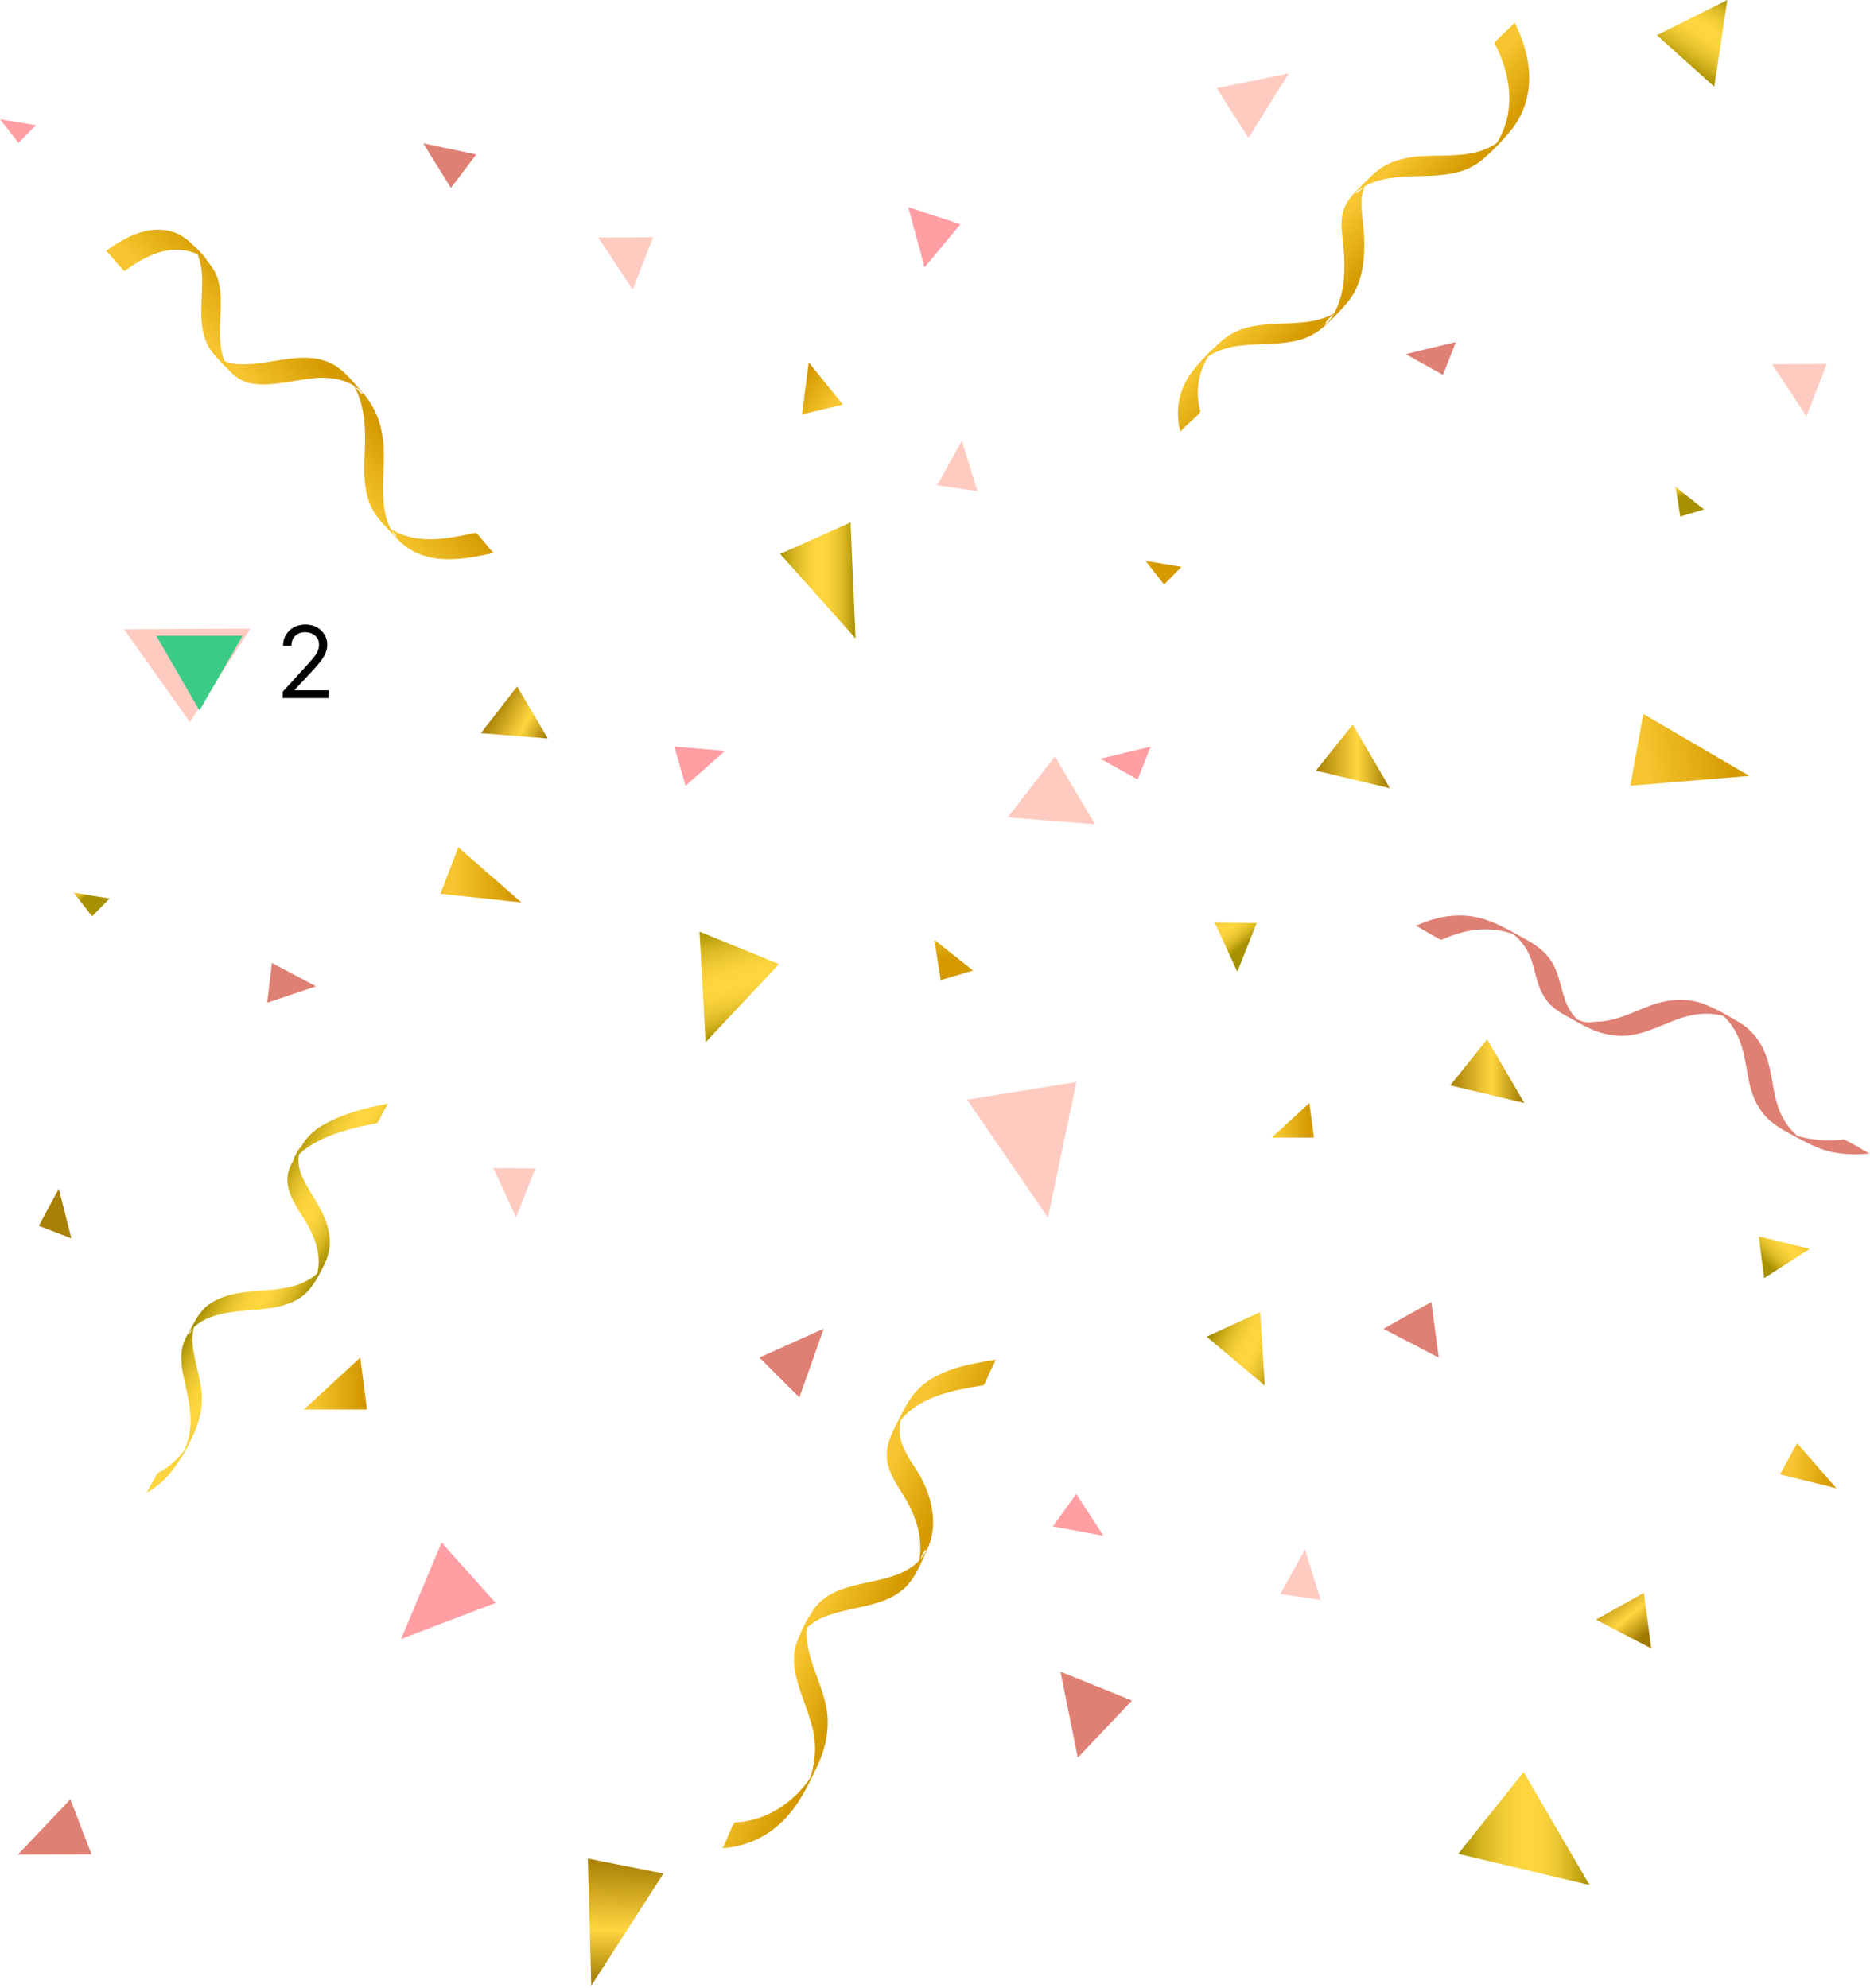 <svg width="300" height="319" viewBox="0 0 300 319" fill="none" xmlns="http://www.w3.org/2000/svg">
<g clip-path="url(#clip0_706_2999)">
<path d="M155.138 176.431L172.689 173.61L168.117 195.36L155.138 176.431Z" fill="#FFCBC1"/>
<path d="M193.568 214.459L202.166 210.517L202.91 222.315L193.568 214.459Z" fill="url(#paint0_linear_706_2999)"/>
<path d="M94.308 298.195L106.442 300.596L94.857 318.586L94.308 298.195Z" fill="url(#paint1_linear_706_2999)"/>
<path d="M128.235 224.176L121.853 217.82L132.113 213.214L128.235 224.176Z" fill="#DF8074"/>
<path d="M232.667 174.14L238.58 166.751L244.536 176.961L232.667 174.14Z" fill="url(#paint2_linear_706_2999)"/>
<path d="M210.065 176.961L204.027 182.515H210.791L210.065 176.961Z" fill="url(#paint3_linear_706_2999)"/>
<path d="M233.938 297.434L244.435 284.314L255.01 302.444L233.938 297.434Z" fill="url(#paint4_linear_706_2999)"/>
<path d="M275.019 13.909L265.81 5.645L277.111 0L275.019 13.909Z" fill="url(#paint5_linear_706_2999)"/>
<path d="M70.658 143.394L73.529 135.945L83.653 144.793L70.658 143.394Z" fill="url(#paint6_linear_706_2999)"/>
<path d="M77.154 117.629L82.965 110.139L87.881 118.482L77.154 117.629Z" fill="url(#paint7_linear_706_2999)"/>
<path d="M110 126.038L108.199 119.802L116.263 120.491L110 126.038Z" fill="#FF9FA4"/>
<path d="M233.535 54.9L225.562 56.824L231.481 60.11L233.535 54.9Z" fill="#DF8074"/>
<path d="M161.662 131.137L169.247 121.356L175.664 132.249L161.662 131.137Z" fill="#FFCBC1"/>
<path d="M297.918 183.908C297.426 183.647 296.932 183.386 296.438 183.125C296.241 182.996 296.029 182.89 295.807 182.809C294.024 183.031 292.219 183.003 290.444 182.727C289.734 182.611 289.033 182.448 288.346 182.237C285.822 180.101 285.042 177.325 284.56 174.854C284.064 172.239 283.834 169.544 282.077 166.925C281.283 165.745 280.238 164.754 279.017 164.025C277.278 162.986 275.294 161.833 273.401 161.106C269.93 159.783 266.637 160.576 264.056 161.596C261.475 162.616 259.024 163.949 255.815 163.927C255.007 164.121 254.157 164.041 253.398 163.7C253.343 163.68 253.289 163.654 253.238 163.624L253.039 163.58C252.145 162.685 251.471 161.595 251.07 160.396C250.228 158.055 250.124 155.569 248.212 153.332C246.95 151.863 245.23 150.931 243.479 149.983C241.536 148.944 239.621 147.842 237.513 147.308C233.538 146.303 229.992 147.245 227.102 148.552C227.212 148.502 228.976 149.57 229.181 149.68C229.386 149.791 231.096 150.862 231.276 150.78C233.819 149.627 236.807 148.77 240.236 149.247C241.057 149.366 241.865 149.557 242.653 149.816L242.719 149.838C243.808 150.693 244.684 151.788 245.281 153.038C246.379 155.385 246.325 157.802 247.852 160.118C248.638 161.312 249.77 162.187 251.143 162.932C252.913 163.88 254.783 165.08 256.699 165.662C264.337 167.977 268.056 161.817 275.224 162.749C275.65 162.807 276.072 162.894 276.486 163.008L276.635 163.15C277.708 164.217 278.539 165.502 279.073 166.919C280.13 169.576 280.133 172.15 280.919 174.791C281.331 176.296 282.058 177.696 283.052 178.898C284.355 180.427 286.115 181.343 287.948 182.325C289.933 183.387 291.788 184.395 293.943 184.853C295.932 185.244 297.97 185.314 299.981 185.061C299.729 185.067 298.227 184.072 297.918 183.908Z" fill="#DF8074"/>
<path d="M184.557 119.821L176.585 121.742L182.5 125.031L184.557 119.821Z" fill="#FF9FA4"/>
<path d="M112.23 149.472L124.973 154.687L113.193 167.225L112.23 149.472Z" fill="url(#paint8_linear_706_2999)"/>
<path d="M11.282 288.686L14.693 297.519L2.884 297.544L11.282 288.686Z" fill="#DF8074"/>
<path d="M128.235 224.176L121.853 217.82L132.113 213.214L128.235 224.176Z" fill="#DF8074"/>
<path d="M211.109 123.64L217.022 116.251L222.978 126.461L211.109 123.64Z" fill="url(#paint9_linear_706_2999)"/>
<path d="M11.452 198.68L9.433 190.722L6.225 196.686L11.452 198.68Z" fill="url(#paint10_linear_706_2999)"/>
<path d="M211.857 256.688L205.38 255.753L209.368 248.611L211.857 256.688Z" fill="#FFCBC1"/>
<path d="M170.136 268.216L181.608 272.841L172.903 282.005L170.136 268.216Z" fill="#DF8074"/>
<path d="M261.548 126.057L263.633 114.546L280.638 124.487L261.548 126.057Z" fill="url(#paint11_linear_706_2999)"/>
<path d="M200.285 22.132L195.193 14.152L206.762 11.783L200.285 22.132Z" fill="#FFCBC1"/>
<path d="M40.175 100.87L30.448 115.857L19.901 100.968L40.175 100.87Z" fill="#FFCBC1"/>
<path d="M110 126.038L108.199 119.802L116.263 120.491L110 126.038Z" fill="#FF9FA4"/>
<path d="M233.535 54.9L225.562 56.824L231.481 60.11L233.535 54.9Z" fill="#DF8074"/>
<path d="M125.163 88.876L136.451 83.825L137.249 102.431L125.163 88.876Z" fill="url(#paint12_linear_706_2999)"/>
<path d="M57.795 217.82L48.744 226.147H58.887L57.795 217.82Z" fill="url(#paint13_linear_706_2999)"/>
<path d="M184.557 119.821L176.585 121.742L182.5 125.031L184.557 119.821Z" fill="#FF9FA4"/>
<path d="M283.017 205.064L282.159 198.373L290.333 200.367L283.017 205.064Z" fill="url(#paint14_linear_706_2999)"/>
<path d="M79.151 187.405L85.887 187.481L82.782 195.312L79.151 187.405Z" fill="#FFCBC1"/>
<path d="M221.938 213.199L229.626 208.89L230.819 217.82L221.938 213.199Z" fill="#DF8074"/>
<path d="M42.863 160.882L43.623 154.504L50.709 158.244L42.863 160.882Z" fill="#DF8074"/>
<path d="M194.871 148.019L201.607 148.094L198.502 155.926L194.871 148.019Z" fill="url(#paint15_linear_706_2999)"/>
<path d="M189.546 90.945L183.782 89.994L186.754 93.794L189.546 90.945Z" fill="url(#paint16_linear_706_2999)"/>
<path d="M135.208 64.899L128.662 66.491L129.741 58.135L135.208 64.899Z" fill="url(#paint17_linear_706_2999)"/>
<path d="M256.036 259.863L263.725 255.554L264.917 264.485L256.036 259.863Z" fill="url(#paint18_linear_706_2999)"/>
<path d="M285.566 236.55L288.308 231.565L294.608 238.786L285.566 236.55Z" fill="url(#paint19_linear_706_2999)"/>
<path d="M76.406 24.782L72.336 30.156L67.9 22.998L76.406 24.782Z" fill="#DF8074"/>
<path d="M284.266 58.423L293.078 58.388L289.794 66.778L284.266 58.423Z" fill="#FFCBC1"/>
<path d="M168.903 244.902L172.654 239.693L177.039 246.406L168.903 244.902Z" fill="#FF9FA4"/>
<path d="M156.103 155.714L149.895 150.789L150.92 157.252L156.103 155.714Z" fill="url(#paint20_linear_706_2999)"/>
<path d="M95.97 38.107L104.779 38.072L101.495 46.46L95.97 38.107Z" fill="#FFCBC1"/>
<path d="M17.573 144.162L11.809 143.211L14.781 147.011L17.573 144.162Z" fill="url(#paint21_linear_706_2999)"/>
<path d="M273.382 81.736L268.804 78.103L269.561 82.87L273.382 81.736Z" fill="url(#paint22_linear_706_2999)"/>
<path d="M51.675 203.573C51.852 203.222 52.025 202.875 52.186 202.537C52.798 201.205 53.023 199.726 52.833 198.272C52.492 195.24 50.776 192.943 49.293 190.39C48.532 189.079 47.867 187.639 47.886 186.088C47.891 185.799 47.919 185.51 47.971 185.225C48.403 184.798 48.873 184.411 49.375 184.069C52.565 181.908 56.704 180.91 60.442 180.203C60.676 180.162 61.218 178.87 61.345 178.648C61.553 178.279 61.761 177.909 61.976 177.54C62.041 177.376 62.124 177.22 62.225 177.075C58.805 177.707 55.199 178.629 52.129 180.335C50.773 181.037 49.606 182.054 48.725 183.302C48.542 183.583 48.372 183.873 48.201 184.164C48.103 183.924 46.92 186.119 47.1 186.126C46.771 186.661 46.506 187.234 46.312 187.832C45.469 190.706 47.362 193.309 48.807 195.615C50.325 198.038 51.492 200.878 51 203.794C50.971 203.949 50.94 204.11 50.905 204.262C50.632 204.534 50.337 204.782 50.022 205.004C48.812 205.793 47.456 206.33 46.034 206.584C43.194 207.171 40.229 207.004 37.383 207.661C35.961 207.947 34.612 208.522 33.42 209.351C32.099 210.336 31.392 211.771 30.6 213.176C29.909 214.402 29.272 215.555 29.123 216.967C29.037 218.31 29.158 219.657 29.48 220.963C30.158 224.242 31.057 227.316 30.253 230.671C30.093 231.34 29.883 231.996 29.622 232.633C29.511 232.784 29.395 232.949 29.275 233.081C28.174 234.43 26.819 235.548 25.287 236.373C25.178 236.511 25.087 236.663 25.016 236.825C24.801 237.191 24.593 237.561 24.385 237.93C24.176 238.3 23.965 238.666 23.754 239.039C23.7 239.134 23.586 239.456 23.504 239.504C26.013 238.152 27.656 236.142 29.082 233.817C28.997 234.095 30.442 231.587 30.262 231.745C31.524 229.351 32.471 226.912 32.382 224.094C32.294 221.276 31.158 218.544 30.906 215.71C30.82 214.783 30.887 213.848 31.102 212.943C31.218 212.835 31.338 212.734 31.461 212.627C32.034 212.18 32.663 211.809 33.332 211.524C36.071 210.333 39.058 210.368 41.973 210.058C44.781 209.758 47.908 209.111 49.741 206.745C50.205 206.143 50.627 205.51 51.003 204.849C51.249 204.391 51.564 203.857 51.675 203.573ZM30.458 213.628C30.559 213.502 30.663 213.382 30.773 213.265L30.89 213.148C30.288 214.358 29.906 214.307 30.458 213.628Z" fill="url(#paint23_linear_706_2999)"/>
<path d="M61.55 71.918C61.411 68.525 60.344 65.363 58.047 62.842C56.77 61.44 55.523 59.797 53.902 58.736C52.626 57.946 51.169 57.498 49.671 57.434C46.658 57.238 43.699 58.113 40.717 58.382C39.172 58.518 37.496 58.556 36.039 57.949C35.763 57.245 35.567 56.513 35.452 55.766C34.906 52.389 35.846 48.952 35.162 45.588C34.846 44.024 34.105 42.849 33.105 41.699C33.42 41.765 31.088 39.263 30.877 39.257C30.094 38.412 29.134 37.751 28.066 37.321C24.11 35.867 20.179 37.971 17.005 40.249C17.128 40.164 19.822 43.594 19.996 43.468C22.835 41.412 26.224 39.516 29.868 40.211C30.504 40.331 31.123 40.534 31.707 40.815C32.176 42.056 32.417 43.373 32.42 44.7C32.533 48.175 31.672 51.874 33.234 55.169C34.035 56.856 35.6 58.208 36.862 59.535C37.964 60.774 39.508 61.531 41.162 61.642C44.216 61.888 47.232 60.975 50.258 60.694C51.701 60.525 53.163 60.61 54.577 60.947C55.29 61.133 55.974 61.417 56.609 61.79L56.76 61.882C58.36 64.687 58.634 67.969 58.555 71.15C58.48 74.237 58.148 77.5 59.186 80.476C59.817 82.311 61.054 83.635 62.341 85.015C63.736 86.516 65.026 87.947 66.948 88.772C70.891 90.465 75.236 89.571 79.252 88.705C79.091 88.74 77.93 87.249 77.772 87.081C77.614 86.914 76.51 85.432 76.261 85.486C72.705 86.251 68.96 87.05 65.367 86.052C64.561 85.828 63.783 85.509 63.051 85.104C62.922 85.031 62.796 84.955 62.673 84.879C62.16 83.842 61.818 82.728 61.66 81.582C61.18 78.382 61.682 75.137 61.55 71.918ZM56.89 61.967C57.16 62.144 57.419 62.337 57.666 62.545C58.587 63.319 58.325 63.828 56.89 61.967ZM63.114 85.66C62.998 85.48 62.887 85.293 62.799 85.107C63.995 86.235 63.736 86.598 63.114 85.647V85.66Z" fill="url(#paint24_linear_706_2999)"/>
<path d="M216.252 48.412C218.53 45.663 218.965 41.857 218.861 38.41C218.808 36.578 218.464 34.765 218.426 32.933C218.385 32.022 218.51 31.111 218.795 30.244C218.836 30.124 218.883 30.007 218.934 29.89C224.818 26.627 232.588 30.206 237.993 25.468C239.647 24.026 241.169 22.441 242.542 20.729C243.81 19.123 244.676 17.236 245.066 15.226C245.842 11.249 244.795 7.165 242.974 3.62C243.015 3.696 241.495 5.117 241.359 5.256C241.223 5.395 239.7 6.779 239.782 6.928C241.381 10.046 242.378 13.539 242.075 17.071C241.926 18.888 241.401 20.653 240.533 22.255C240.406 22.489 240.268 22.72 240.126 22.944C239.737 23.222 239.325 23.466 238.895 23.674C235.671 25.215 232.027 24.874 228.556 25.035C226.722 25.076 224.908 25.432 223.193 26.087C221.492 26.782 220.29 27.897 219.032 29.192C217.725 30.535 216.142 31.858 215.561 33.7C214.959 35.46 215.306 37.355 215.476 39.156C215.845 42.662 215.861 46.532 214.287 49.773C214.208 49.931 214.126 50.089 214.041 50.244C213.774 50.415 213.495 50.567 213.208 50.699C211.854 51.266 210.418 51.61 208.955 51.719C205.898 52.035 202.749 51.776 199.768 52.645C198.224 53.093 196.807 53.901 195.635 55.001C195.392 55.229 195.146 55.459 194.903 55.693C194.84 55.744 194.717 55.861 194.559 56.009C193.343 57.142 192.222 58.372 191.205 59.686C190.177 61.036 189.477 62.606 189.16 64.274C188.844 65.941 188.919 67.66 189.382 69.293C189.334 69.138 190.836 67.821 190.997 67.653C191.158 67.486 192.656 66.232 192.574 65.985C192.159 64.534 192.051 63.011 192.258 61.516C192.465 60.02 192.982 58.585 193.776 57.301C193.802 57.26 193.83 57.219 193.855 57.175C194.063 57.036 194.275 56.903 194.486 56.78C195.817 56.09 197.263 55.651 198.752 55.485C201.793 55.068 204.92 55.361 207.926 54.673C209.396 54.365 210.773 53.716 211.946 52.778C213.512 51.458 214.954 49.997 216.252 48.412ZM219.139 29.458C219.177 29.385 219.218 29.309 219.262 29.236C219.366 29.056 219.505 28.892 219.606 28.712C219.46 28.969 219.301 29.218 219.129 29.458H219.139ZM217.984 30.494C218.224 30.32 218.467 30.178 218.713 30.02C217.634 31.293 216.918 31.239 217.975 30.484L217.984 30.494ZM213.977 50.396C213.88 50.566 213.779 50.737 213.662 50.901C213.545 51.065 213.425 51.252 213.296 51.419C212.498 52.449 212.192 51.849 213.968 50.377L213.977 50.396Z" fill="url(#paint25_linear_706_2999)"/>
<path d="M132.527 273.738C131.798 270.152 129.864 266.873 129.463 263.212C129.386 262.528 129.386 261.837 129.463 261.152C130.338 260.357 131.358 259.739 132.467 259.333C135.366 258.202 138.527 257.968 141.455 256.916C142.885 256.447 144.194 255.669 145.292 254.638C146.932 253.002 147.863 250.532 148.806 248.472C150.475 244.839 149.611 240.543 147.79 237.134C146.686 235.065 145.023 233.236 144.49 230.898C144.27 229.909 144.262 228.884 144.468 227.891C144.528 227.815 144.585 227.736 144.651 227.664C147.901 223.914 153.081 223.029 157.722 222.258C157.987 222.214 158.637 220.47 158.766 220.208C159.008 219.722 159.248 219.235 159.486 218.749C159.56 218.536 159.655 218.33 159.77 218.136C155.668 218.815 151.169 219.545 147.901 222.344C146.244 223.762 145.291 225.547 144.332 227.468C143.373 229.388 142.297 231.233 142.269 233.391C142.241 235.548 143.32 237.378 144.446 239.134C145.572 240.89 146.553 242.663 147.115 244.684C147.667 246.527 147.791 248.472 147.478 250.371C146.996 250.87 146.455 251.308 145.866 251.675C140.963 254.746 133.107 253.239 130.056 259.02L129.839 259.427C129.791 259.137 128.608 261.493 128.353 262.252C127.908 263.155 127.599 264.12 127.435 265.114C127.195 266.816 127.551 268.541 128.031 270.168C129.031 273.564 130.728 276.824 130.757 280.435C130.763 282.083 130.495 283.721 129.965 285.281C129.864 285.432 129.76 285.581 129.649 285.729C129.087 286.503 128.464 287.23 127.785 287.903C125.128 290.528 121.645 292.231 117.897 292.401C117.683 292.401 116.951 294.227 116.853 294.455C116.755 294.682 116.052 296.514 115.85 296.524C119.187 296.336 122.366 295.032 124.876 292.821C127.895 290.218 129.57 286.652 131.227 283.098C132.583 280.179 133.173 276.928 132.527 273.738ZM148.213 249.458C148.069 249.667 147.914 249.868 147.749 250.061C147.708 250.108 147.664 250.156 147.623 250.206C148.421 248.203 149.017 248.292 148.213 249.458Z" fill="url(#paint26_linear_706_2999)"/>
<path d="M70.844 247.483L79.517 257.181L64.345 262.965L70.844 247.483Z" fill="#FF9FA4"/>
<path d="M5.764 20.088L0 19.134L2.972 22.934L5.764 20.088Z" fill="#FF9FA4"/>
<path d="M156.804 78.802L150.327 77.866L154.314 70.724L156.804 78.802Z" fill="#FFCBC1"/>
<path d="M145.708 33.236L154.081 35.981L148.326 42.909L145.708 33.236Z" fill="#FF9FA4"/>
<path d="M32 114L25.072 102H38.928L32 114Z" fill="#3ACC86"/>
<path d="M45.361 112V110.977L49.202 106.773C49.653 106.28 50.024 105.852 50.315 105.489C50.607 105.121 50.823 104.777 50.963 104.455C51.107 104.129 51.179 103.788 51.179 103.432C51.179 103.023 51.081 102.669 50.883 102.369C50.69 102.07 50.425 101.839 50.088 101.676C49.751 101.513 49.372 101.432 48.952 101.432C48.505 101.432 48.115 101.525 47.781 101.71C47.452 101.892 47.196 102.148 47.014 102.477C46.836 102.807 46.747 103.193 46.747 103.636H45.406C45.406 102.955 45.563 102.356 45.878 101.841C46.192 101.326 46.62 100.924 47.162 100.636C47.707 100.348 48.319 100.205 48.997 100.205C49.679 100.205 50.283 100.348 50.81 100.636C51.336 100.924 51.749 101.312 52.048 101.801C52.347 102.29 52.497 102.833 52.497 103.432C52.497 103.86 52.419 104.278 52.264 104.688C52.113 105.093 51.847 105.545 51.469 106.045C51.094 106.542 50.573 107.148 49.906 107.864L47.293 110.659V110.75H52.702V112H45.361Z" fill="black"/>
</g>
<defs>
<linearGradient id="paint0_linear_706_2999" x1="195.293" y1="212.351" x2="205.862" y2="217.688" gradientUnits="userSpaceOnUse">
<stop offset="0.01" stop-color="#A89100"/>
<stop offset="0.08" stop-color="#BDA10F"/>
<stop offset="0.2" stop-color="#D9B824"/>
<stop offset="0.32" stop-color="#EEC933"/>
<stop offset="0.44" stop-color="#FBD33C"/>
<stop offset="0.56" stop-color="#FFD63F"/>
<stop offset="0.64" stop-color="#FAD23C"/>
<stop offset="0.74" stop-color="#EDC832"/>
<stop offset="0.85" stop-color="#D7B622"/>
<stop offset="0.95" stop-color="#B89D0B"/>
<stop offset="1" stop-color="#A89100"/>
</linearGradient>
<linearGradient id="paint1_linear_706_2999" x1="100.473" y1="298.366" x2="99.63" y2="318.702" gradientUnits="userSpaceOnUse">
<stop offset="0.01" stop-color="#A88006"/>
<stop offset="0.56" stop-color="#FFD63F"/>
<stop offset="0.95" stop-color="#A98207"/>
<stop offset="1" stop-color="#9F7800"/>
</linearGradient>
<linearGradient id="paint2_linear_706_2999" x1="232.667" y1="171.856" x2="244.536" y2="171.856" gradientUnits="userSpaceOnUse">
<stop offset="0.01" stop-color="#A88006"/>
<stop offset="0.56" stop-color="#FFD63F"/>
<stop offset="0.95" stop-color="#A98207"/>
<stop offset="1" stop-color="#9F7800"/>
</linearGradient>
<linearGradient id="paint3_linear_706_2999" x1="204.027" y1="179.738" x2="210.791" y2="179.738" gradientUnits="userSpaceOnUse">
<stop offset="0.16" stop-color="#F6C52F"/>
<stop offset="0.89" stop-color="#D49A00"/>
</linearGradient>
<linearGradient id="paint4_linear_706_2999" x1="233.938" y1="293.381" x2="255.01" y2="293.381" gradientUnits="userSpaceOnUse">
<stop offset="0.01" stop-color="#A89100"/>
<stop offset="0.08" stop-color="#BDA10F"/>
<stop offset="0.2" stop-color="#D9B824"/>
<stop offset="0.32" stop-color="#EEC933"/>
<stop offset="0.44" stop-color="#FBD33C"/>
<stop offset="0.56" stop-color="#FFD63F"/>
<stop offset="0.64" stop-color="#FAD23C"/>
<stop offset="0.74" stop-color="#EDC832"/>
<stop offset="0.85" stop-color="#D7B622"/>
<stop offset="0.95" stop-color="#B89D0B"/>
<stop offset="1" stop-color="#A89100"/>
</linearGradient>
<linearGradient id="paint5_linear_706_2999" x1="269.901" y1="10.603" x2="276.886" y2="-0.122" gradientUnits="userSpaceOnUse">
<stop offset="0.01" stop-color="#A89100"/>
<stop offset="0.08" stop-color="#BDA10F"/>
<stop offset="0.2" stop-color="#D9B824"/>
<stop offset="0.32" stop-color="#EEC933"/>
<stop offset="0.44" stop-color="#FBD33C"/>
<stop offset="0.56" stop-color="#FFD63F"/>
<stop offset="0.64" stop-color="#FAD23C"/>
<stop offset="0.74" stop-color="#EDC832"/>
<stop offset="0.85" stop-color="#D7B622"/>
<stop offset="0.95" stop-color="#B89D0B"/>
<stop offset="1" stop-color="#A89100"/>
</linearGradient>
<linearGradient id="paint6_linear_706_2999" x1="70.655" y1="140.367" x2="83.653" y2="140.367" gradientUnits="userSpaceOnUse">
<stop offset="0.16" stop-color="#F6C52F"/>
<stop offset="0.89" stop-color="#D49A00"/>
</linearGradient>
<linearGradient id="paint7_linear_706_2999" x1="79.443" y1="113.534" x2="88.009" y2="118.28" gradientUnits="userSpaceOnUse">
<stop offset="0.01" stop-color="#A88006"/>
<stop offset="0.56" stop-color="#FFD63F"/>
<stop offset="0.95" stop-color="#A98207"/>
<stop offset="1" stop-color="#9F7800"/>
</linearGradient>
<linearGradient id="paint8_linear_706_2999" x1="115.477" y1="148.51" x2="120.384" y2="165.097" gradientUnits="userSpaceOnUse">
<stop offset="0.01" stop-color="#A89100"/>
<stop offset="0.08" stop-color="#BDA10F"/>
<stop offset="0.2" stop-color="#D9B824"/>
<stop offset="0.32" stop-color="#EEC933"/>
<stop offset="0.44" stop-color="#FBD33C"/>
<stop offset="0.56" stop-color="#FFD63F"/>
<stop offset="0.64" stop-color="#FAD23C"/>
<stop offset="0.74" stop-color="#EDC832"/>
<stop offset="0.85" stop-color="#D7B622"/>
<stop offset="0.95" stop-color="#B89D0B"/>
<stop offset="1" stop-color="#A89100"/>
</linearGradient>
<linearGradient id="paint9_linear_706_2999" x1="211.109" y1="121.356" x2="222.978" y2="121.356" gradientUnits="userSpaceOnUse">
<stop offset="0.01" stop-color="#A88006"/>
<stop offset="0.56" stop-color="#FFD63F"/>
<stop offset="0.95" stop-color="#A98207"/>
<stop offset="1" stop-color="#9F7800"/>
</linearGradient>
<linearGradient id="paint10_linear_706_2999" x1="4.838" y1="195.395" x2="1.653" y2="201.352" gradientUnits="userSpaceOnUse">
<stop offset="0.01" stop-color="#A88006"/>
<stop offset="0.56" stop-color="#FFD63F"/>
<stop offset="0.95" stop-color="#A98207"/>
<stop offset="1" stop-color="#9F7800"/>
</linearGradient>
<linearGradient id="paint11_linear_706_2999" x1="260.689" y1="121.708" x2="279.391" y2="118.131" gradientUnits="userSpaceOnUse">
<stop offset="0.16" stop-color="#F6C52F"/>
<stop offset="0.89" stop-color="#D49A00"/>
</linearGradient>
<linearGradient id="paint12_linear_706_2999" x1="125.163" y1="93.128" x2="137.249" y2="93.128" gradientUnits="userSpaceOnUse">
<stop offset="0.01" stop-color="#A89100"/>
<stop offset="0.08" stop-color="#BDA10F"/>
<stop offset="0.2" stop-color="#D9B824"/>
<stop offset="0.32" stop-color="#EEC933"/>
<stop offset="0.44" stop-color="#FBD33C"/>
<stop offset="0.56" stop-color="#FFD63F"/>
<stop offset="0.64" stop-color="#FAD23C"/>
<stop offset="0.74" stop-color="#EDC832"/>
<stop offset="0.85" stop-color="#D7B622"/>
<stop offset="0.95" stop-color="#B89D0B"/>
<stop offset="1" stop-color="#A89100"/>
</linearGradient>
<linearGradient id="paint13_linear_706_2999" x1="48.744" y1="221.984" x2="58.887" y2="221.984" gradientUnits="userSpaceOnUse">
<stop offset="0.16" stop-color="#F6C52F"/>
<stop offset="0.89" stop-color="#D49A00"/>
</linearGradient>
<linearGradient id="paint14_linear_706_2999" x1="279.59" y1="199.164" x2="285.434" y2="193.074" gradientUnits="userSpaceOnUse">
<stop offset="0.01" stop-color="#A89100"/>
<stop offset="0.08" stop-color="#BDA10F"/>
<stop offset="0.2" stop-color="#D9B824"/>
<stop offset="0.32" stop-color="#EEC933"/>
<stop offset="0.44" stop-color="#FBD33C"/>
<stop offset="0.56" stop-color="#FFD63F"/>
<stop offset="0.64" stop-color="#FAD23C"/>
<stop offset="0.74" stop-color="#EDC832"/>
<stop offset="0.85" stop-color="#D7B622"/>
<stop offset="0.95" stop-color="#B89D0B"/>
<stop offset="1" stop-color="#A89100"/>
</linearGradient>
<linearGradient id="paint15_linear_706_2999" x1="194.019" y1="145.109" x2="199.27" y2="151.791" gradientUnits="userSpaceOnUse">
<stop offset="0.01" stop-color="#A89100"/>
<stop offset="0.08" stop-color="#BDA10F"/>
<stop offset="0.2" stop-color="#D9B824"/>
<stop offset="0.32" stop-color="#EEC933"/>
<stop offset="0.44" stop-color="#FBD33C"/>
<stop offset="0.56" stop-color="#FFD63F"/>
<stop offset="0.64" stop-color="#FAD23C"/>
<stop offset="0.74" stop-color="#EDC832"/>
<stop offset="0.85" stop-color="#D7B622"/>
<stop offset="0.95" stop-color="#B89D0B"/>
<stop offset="1" stop-color="#A89100"/>
</linearGradient>
<linearGradient id="paint16_linear_706_2999" x1="183.096" y1="86.633" x2="186.09" y2="90.442" gradientUnits="userSpaceOnUse">
<stop offset="0.16" stop-color="#F6C52F"/>
<stop offset="0.89" stop-color="#D49A00"/>
</linearGradient>
<linearGradient id="paint17_linear_706_2999" x1="134.206" y1="66.066" x2="127.503" y2="60.9" gradientUnits="userSpaceOnUse">
<stop offset="0.16" stop-color="#F6C52F"/>
<stop offset="0.89" stop-color="#D49A00"/>
</linearGradient>
<linearGradient id="paint18_linear_706_2999" x1="257.727" y1="255.658" x2="263.383" y2="262.856" gradientUnits="userSpaceOnUse">
<stop offset="0.01" stop-color="#A88006"/>
<stop offset="0.56" stop-color="#FFD63F"/>
<stop offset="0.95" stop-color="#A98207"/>
<stop offset="1" stop-color="#9F7800"/>
</linearGradient>
<linearGradient id="paint19_linear_706_2999" x1="286.274" y1="233.224" x2="295.441" y2="234.426" gradientUnits="userSpaceOnUse">
<stop offset="0.16" stop-color="#F6C52F"/>
<stop offset="0.89" stop-color="#D49A00"/>
</linearGradient>
<linearGradient id="paint20_linear_706_2999" x1="149.091" y1="148.169" x2="150.14" y2="154.649" gradientUnits="userSpaceOnUse">
<stop offset="0.16" stop-color="#F6C52F"/>
<stop offset="0.89" stop-color="#D49A00"/>
</linearGradient>
<linearGradient id="paint21_linear_706_2999" x1="10.459" y1="140.273" x2="13.453" y2="144.082" gradientUnits="userSpaceOnUse">
<stop offset="0.01" stop-color="#A89100"/>
<stop offset="0.08" stop-color="#BDA10F"/>
<stop offset="0.2" stop-color="#D9B824"/>
<stop offset="0.32" stop-color="#EEC933"/>
<stop offset="0.44" stop-color="#FBD33C"/>
<stop offset="0.56" stop-color="#FFD63F"/>
<stop offset="0.64" stop-color="#FAD23C"/>
<stop offset="0.74" stop-color="#EDC832"/>
<stop offset="0.85" stop-color="#D7B622"/>
<stop offset="0.95" stop-color="#B89D0B"/>
<stop offset="1" stop-color="#A89100"/>
</linearGradient>
<linearGradient id="paint22_linear_706_2999" x1="267.463" y1="75.094" x2="268.236" y2="79.872" gradientUnits="userSpaceOnUse">
<stop offset="0.01" stop-color="#A89100"/>
<stop offset="0.08" stop-color="#BDA10F"/>
<stop offset="0.2" stop-color="#D9B824"/>
<stop offset="0.32" stop-color="#EEC933"/>
<stop offset="0.44" stop-color="#FBD33C"/>
<stop offset="0.56" stop-color="#FFD63F"/>
<stop offset="0.64" stop-color="#FAD23C"/>
<stop offset="0.74" stop-color="#EDC832"/>
<stop offset="0.85" stop-color="#D7B622"/>
<stop offset="0.95" stop-color="#B89D0B"/>
<stop offset="1" stop-color="#A89100"/>
</linearGradient>
<linearGradient id="paint23_linear_706_2999" x1="35.658" y1="204.225" x2="47.529" y2="210.949" gradientUnits="userSpaceOnUse">
<stop offset="0.01" stop-color="#A89100"/>
<stop offset="0.08" stop-color="#BDA10F"/>
<stop offset="0.2" stop-color="#D9B824"/>
<stop offset="0.32" stop-color="#EEC933"/>
<stop offset="0.44" stop-color="#FBD33C"/>
<stop offset="0.56" stop-color="#FFD63F"/>
<stop offset="0.64" stop-color="#FAD23C"/>
<stop offset="0.74" stop-color="#EDC832"/>
<stop offset="0.85" stop-color="#D7B622"/>
<stop offset="0.95" stop-color="#B89D0B"/>
<stop offset="1" stop-color="#A89100"/>
</linearGradient>
<linearGradient id="paint24_linear_706_2999" x1="43.488" y1="68.784" x2="54.331" y2="58.707" gradientUnits="userSpaceOnUse">
<stop offset="0.16" stop-color="#F6C52F"/>
<stop offset="0.89" stop-color="#D49A00"/>
</linearGradient>
<linearGradient id="paint25_linear_706_2999" x1="213.561" y1="33.966" x2="222.273" y2="42.392" gradientUnits="userSpaceOnUse">
<stop offset="0.16" stop-color="#F6C52F"/>
<stop offset="0.89" stop-color="#D49A00"/>
</linearGradient>
<linearGradient id="paint26_linear_706_2999" x1="131.129" y1="254.021" x2="143.187" y2="260.009" gradientUnits="userSpaceOnUse">
<stop offset="0.16" stop-color="#F6C52F"/>
<stop offset="0.89" stop-color="#D49A00"/>
</linearGradient>
<clipPath id="clip0_706_2999">
<rect width="300" height="318.586" fill="white"/>
</clipPath>
</defs>
</svg>
